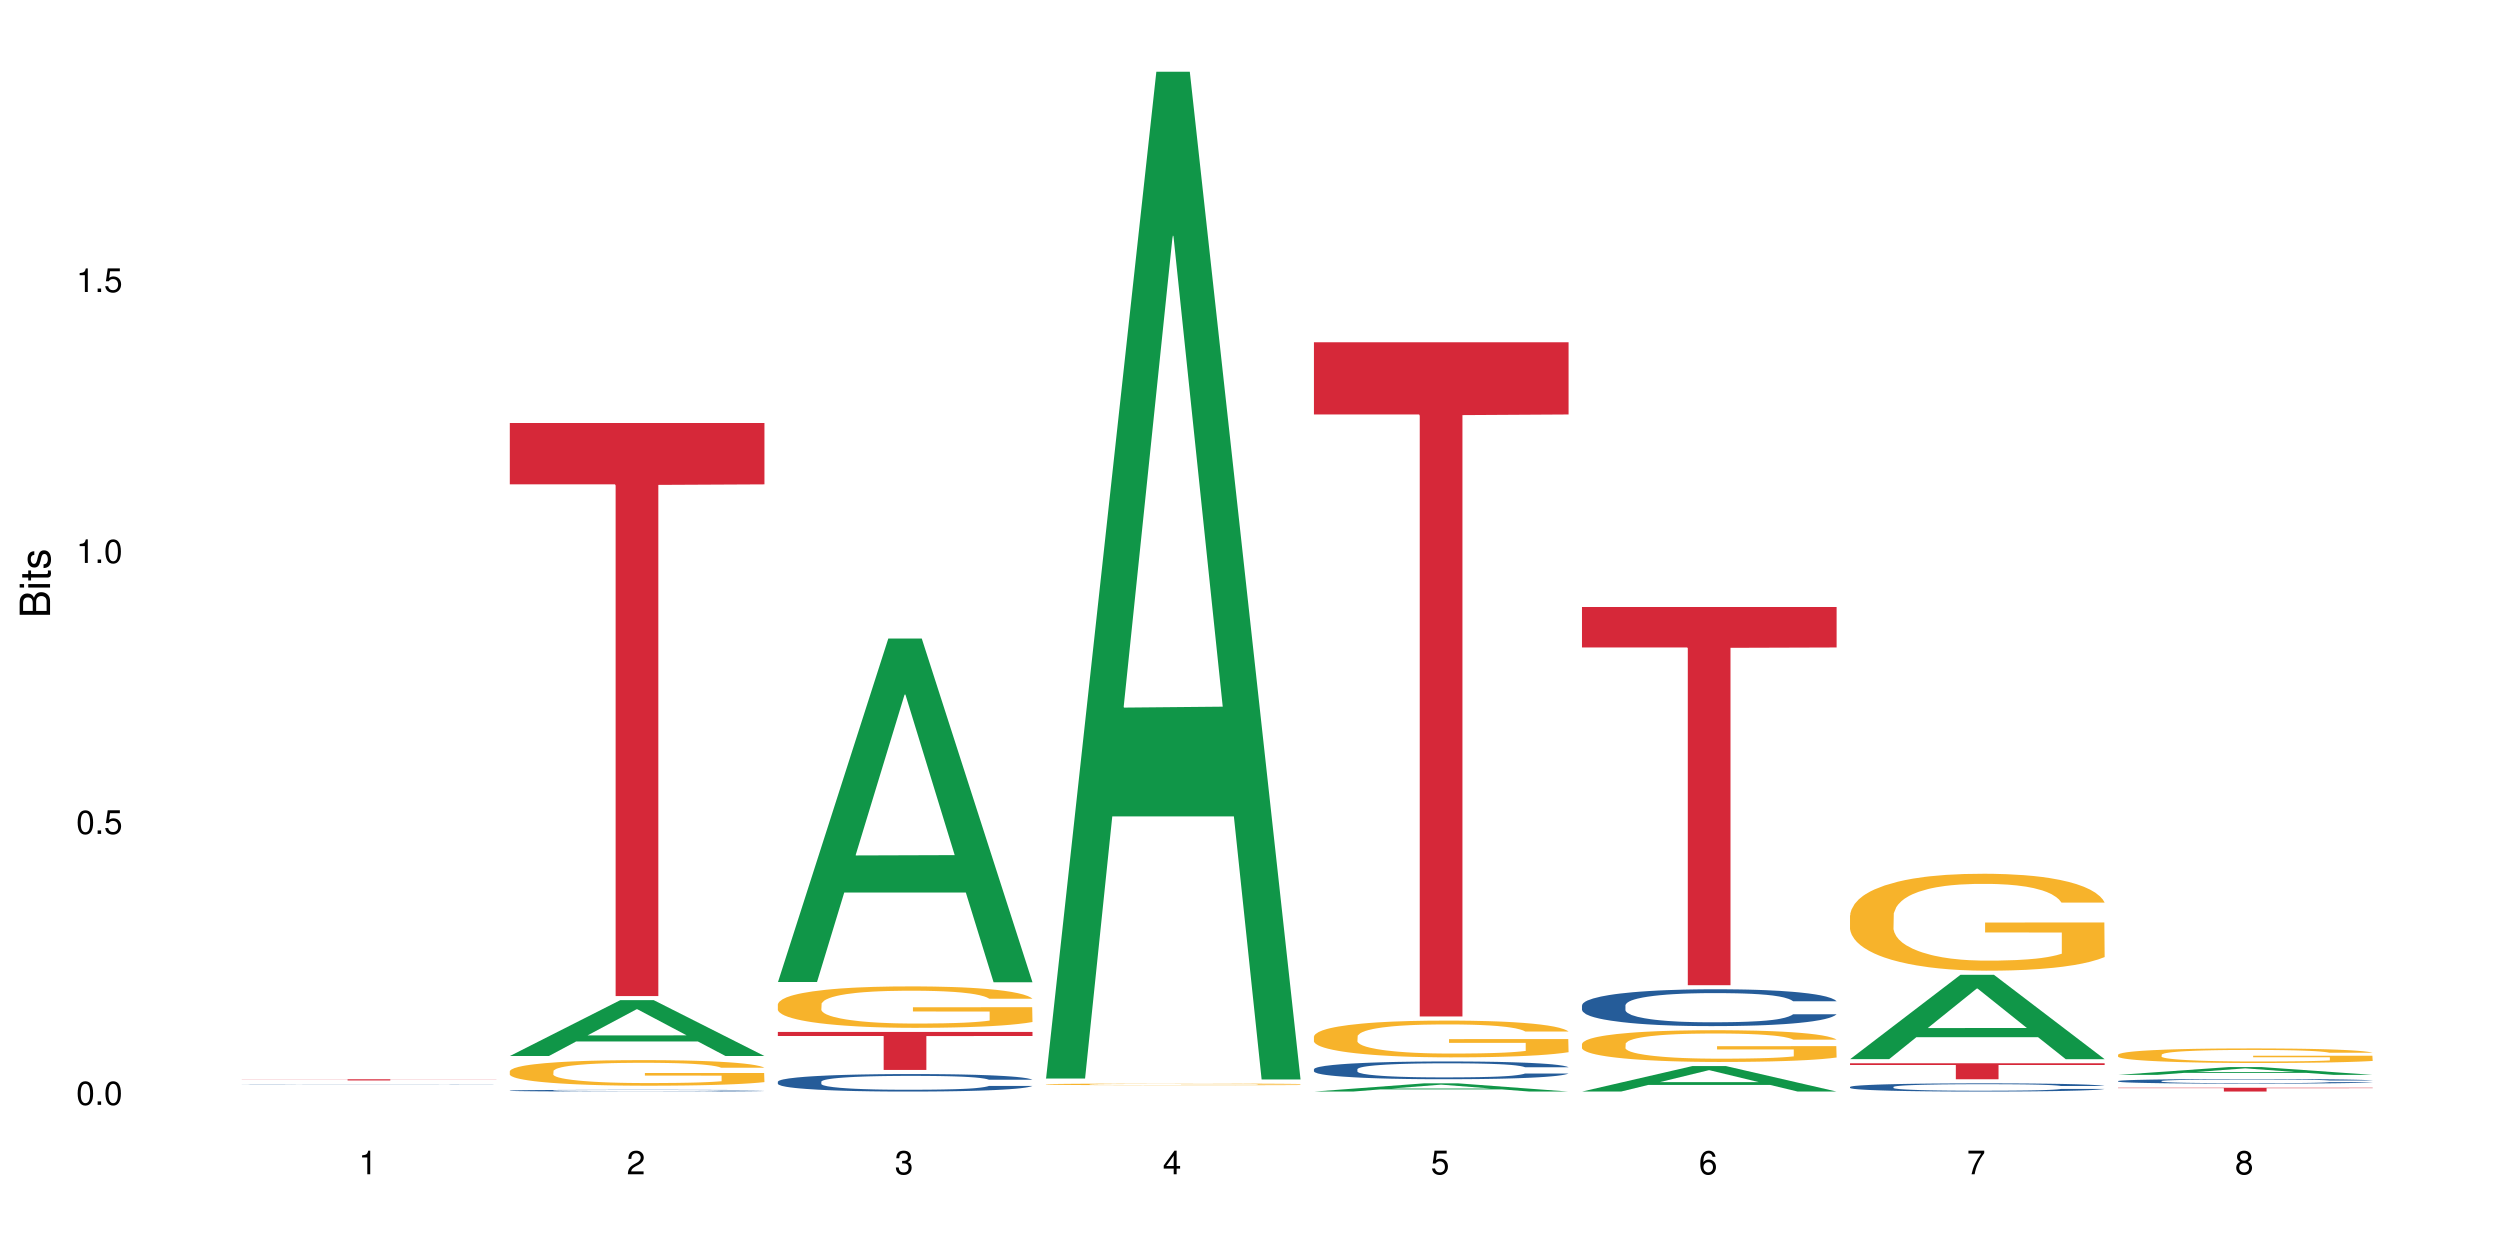 <?xml version="1.0" encoding="UTF-8"?>
<svg xmlns="http://www.w3.org/2000/svg" xmlns:xlink="http://www.w3.org/1999/xlink" width="720pt" height="360pt" viewBox="0 0 720 360" version="1.1">
<defs>
<g>
<symbol overflow="visible" id="glyph0-0">
<path style="stroke:none;" d=""/>
</symbol>
<symbol overflow="visible" id="glyph0-1">
<path style="stroke:none;" d="M 2.641 -6.797 C 2 -6.797 1.422 -6.531 1.078 -6.047 C 0.641 -5.453 0.406 -4.547 0.406 -3.297 C 0.406 -1 1.188 0.219 2.641 0.219 C 4.078 0.219 4.859 -1 4.859 -3.234 C 4.859 -4.562 4.656 -5.438 4.203 -6.047 C 3.844 -6.531 3.281 -6.797 2.641 -6.797 Z M 2.641 -6.047 C 3.547 -6.047 4 -5.125 4 -3.312 C 4 -1.375 3.562 -0.484 2.625 -0.484 C 1.734 -0.484 1.281 -1.422 1.281 -3.281 C 1.281 -5.141 1.734 -6.047 2.641 -6.047 Z M 2.641 -6.047 "/>
</symbol>
<symbol overflow="visible" id="glyph0-2">
<path style="stroke:none;" d="M 1.828 -1 L 0.828 -1 L 0.828 0 L 1.828 0 Z M 1.828 -1 "/>
</symbol>
<symbol overflow="visible" id="glyph0-3">
<path style="stroke:none;" d="M 4.562 -6.797 L 1.062 -6.797 L 0.547 -3.094 L 1.328 -3.094 C 1.719 -3.562 2.047 -3.734 2.578 -3.734 C 3.484 -3.734 4.062 -3.109 4.062 -2.094 C 4.062 -1.125 3.484 -0.531 2.578 -0.531 C 1.828 -0.531 1.375 -0.906 1.188 -1.672 L 0.328 -1.672 C 0.453 -1.109 0.547 -0.844 0.75 -0.594 C 1.125 -0.078 1.828 0.219 2.594 0.219 C 3.969 0.219 4.922 -0.781 4.922 -2.219 C 4.922 -3.562 4.031 -4.484 2.719 -4.484 C 2.25 -4.484 1.859 -4.359 1.469 -4.062 L 1.734 -5.969 L 4.562 -5.969 Z M 4.562 -6.797 "/>
</symbol>
<symbol overflow="visible" id="glyph0-4">
<path style="stroke:none;" d="M 2.484 -4.844 L 2.484 0 L 3.328 0 L 3.328 -6.797 L 2.766 -6.797 C 2.469 -5.75 2.281 -5.609 0.984 -5.453 L 0.984 -4.844 Z M 2.484 -4.844 "/>
</symbol>
<symbol overflow="visible" id="glyph0-5">
<path style="stroke:none;" d="M 4.859 -0.828 L 1.281 -0.828 C 1.359 -1.391 1.672 -1.75 2.5 -2.234 L 3.469 -2.75 C 4.406 -3.266 4.906 -3.969 4.906 -4.812 C 4.906 -5.375 4.672 -5.906 4.266 -6.266 C 3.859 -6.625 3.375 -6.797 2.719 -6.797 C 1.859 -6.797 1.219 -6.5 0.844 -5.922 C 0.609 -5.562 0.5 -5.125 0.484 -4.438 L 1.328 -4.438 C 1.359 -4.906 1.406 -5.188 1.531 -5.406 C 1.75 -5.812 2.188 -6.062 2.703 -6.062 C 3.469 -6.062 4.031 -5.516 4.031 -4.781 C 4.031 -4.25 3.719 -3.797 3.125 -3.438 L 2.234 -2.938 C 0.812 -2.141 0.406 -1.5 0.328 0 L 4.859 0 Z M 4.859 -0.828 "/>
</symbol>
<symbol overflow="visible" id="glyph0-6">
<path style="stroke:none;" d="M 2.125 -3.125 L 2.578 -3.125 C 3.516 -3.125 3.984 -2.703 3.984 -1.891 C 3.984 -1.031 3.469 -0.531 2.578 -0.531 C 1.656 -0.531 1.203 -0.984 1.156 -1.969 L 0.312 -1.969 C 0.344 -1.422 0.438 -1.078 0.609 -0.766 C 0.953 -0.109 1.625 0.219 2.547 0.219 C 3.953 0.219 4.859 -0.609 4.859 -1.906 C 4.859 -2.766 4.516 -3.25 3.703 -3.516 C 4.344 -3.766 4.656 -4.25 4.656 -4.938 C 4.656 -6.109 3.875 -6.797 2.578 -6.797 C 1.203 -6.797 0.484 -6.047 0.453 -4.609 L 1.297 -4.609 C 1.312 -5.016 1.344 -5.25 1.453 -5.453 C 1.641 -5.828 2.062 -6.062 2.594 -6.062 C 3.344 -6.062 3.797 -5.625 3.797 -4.906 C 3.797 -4.422 3.609 -4.141 3.25 -3.984 C 3.016 -3.891 2.719 -3.844 2.125 -3.844 Z M 2.125 -3.125 "/>
</symbol>
<symbol overflow="visible" id="glyph0-7">
<path style="stroke:none;" d="M 3.141 -1.625 L 3.141 0 L 3.984 0 L 3.984 -1.625 L 4.984 -1.625 L 4.984 -2.391 L 3.984 -2.391 L 3.984 -6.797 L 3.359 -6.797 L 0.266 -2.516 L 0.266 -1.625 Z M 3.141 -2.391 L 1 -2.391 L 3.141 -5.359 Z M 3.141 -2.391 "/>
</symbol>
<symbol overflow="visible" id="glyph0-8">
<path style="stroke:none;" d="M 4.781 -5.031 C 4.609 -6.141 3.891 -6.797 2.844 -6.797 C 2.094 -6.797 1.422 -6.438 1.031 -5.828 C 0.609 -5.172 0.406 -4.344 0.406 -3.094 C 0.406 -1.953 0.578 -1.234 0.984 -0.625 C 1.359 -0.078 1.953 0.219 2.703 0.219 C 3.984 0.219 4.922 -0.734 4.922 -2.078 C 4.922 -3.344 4.062 -4.234 2.844 -4.234 C 2.172 -4.234 1.641 -3.969 1.281 -3.469 C 1.281 -5.125 1.828 -6.047 2.797 -6.047 C 3.391 -6.047 3.797 -5.672 3.938 -5.031 Z M 2.734 -3.484 C 3.547 -3.484 4.062 -2.922 4.062 -2 C 4.062 -1.156 3.484 -0.531 2.703 -0.531 C 1.922 -0.531 1.328 -1.188 1.328 -2.047 C 1.328 -2.891 1.906 -3.484 2.734 -3.484 Z M 2.734 -3.484 "/>
</symbol>
<symbol overflow="visible" id="glyph0-9">
<path style="stroke:none;" d="M 4.984 -6.797 L 0.438 -6.797 L 0.438 -5.969 L 4.109 -5.969 C 2.5 -3.656 1.828 -2.234 1.328 0 L 2.219 0 C 2.594 -2.172 3.453 -4.047 4.984 -6.094 Z M 4.984 -6.797 "/>
</symbol>
<symbol overflow="visible" id="glyph0-10">
<path style="stroke:none;" d="M 3.75 -3.578 C 4.453 -4 4.688 -4.344 4.688 -4.984 C 4.688 -6.047 3.844 -6.797 2.641 -6.797 C 1.438 -6.797 0.594 -6.047 0.594 -4.984 C 0.594 -4.359 0.828 -4.016 1.516 -3.578 C 0.734 -3.203 0.359 -2.641 0.359 -1.891 C 0.359 -0.641 1.297 0.219 2.641 0.219 C 3.984 0.219 4.922 -0.641 4.922 -1.875 C 4.922 -2.641 4.531 -3.203 3.75 -3.578 Z M 2.641 -6.047 C 3.359 -6.047 3.812 -5.625 3.812 -4.969 C 3.812 -4.344 3.344 -3.922 2.641 -3.922 C 1.922 -3.922 1.453 -4.344 1.453 -4.984 C 1.453 -5.625 1.922 -6.047 2.641 -6.047 Z M 2.641 -3.203 C 3.484 -3.203 4.062 -2.672 4.062 -1.875 C 4.062 -1.062 3.484 -0.531 2.625 -0.531 C 1.797 -0.531 1.219 -1.078 1.219 -1.875 C 1.219 -2.672 1.797 -3.203 2.641 -3.203 Z M 2.641 -3.203 "/>
</symbol>
<symbol overflow="visible" id="glyph1-0">
<path style="stroke:none;" d=""/>
</symbol>
<symbol overflow="visible" id="glyph1-1">
<path style="stroke:none;" d="M 0 -0.953 L 0 -4.891 C 0 -5.719 -0.234 -6.344 -0.734 -6.797 C -1.188 -7.234 -1.812 -7.469 -2.5 -7.469 C -3.547 -7.469 -4.188 -7 -4.625 -5.875 C -4.984 -6.672 -5.641 -7.094 -6.531 -7.094 C -7.156 -7.094 -7.734 -6.859 -8.141 -6.391 C -8.562 -5.938 -8.75 -5.344 -8.75 -4.5 L -8.75 -0.953 Z M -4.984 -2.062 L -7.766 -2.062 L -7.766 -4.219 C -7.766 -4.844 -7.688 -5.203 -7.453 -5.5 C -7.219 -5.812 -6.859 -5.969 -6.375 -5.969 C -5.906 -5.969 -5.531 -5.812 -5.297 -5.5 C -5.062 -5.203 -4.984 -4.844 -4.984 -4.219 Z M -0.984 -2.062 L -4 -2.062 L -4 -4.781 C -4 -5.328 -3.859 -5.688 -3.578 -5.953 C -3.297 -6.219 -2.922 -6.359 -2.484 -6.359 C -2.062 -6.359 -1.688 -6.219 -1.406 -5.953 C -1.109 -5.688 -0.984 -5.328 -0.984 -4.781 Z M -0.984 -2.062 "/>
</symbol>
<symbol overflow="visible" id="glyph1-2">
<path style="stroke:none;" d="M -6.281 -1.797 L -6.281 -0.797 L 0 -0.797 L 0 -1.797 Z M -8.75 -1.797 L -8.75 -0.797 L -7.484 -0.797 L -7.484 -1.797 Z M -8.75 -1.797 "/>
</symbol>
<symbol overflow="visible" id="glyph1-3">
<path style="stroke:none;" d="M -6.281 -3.047 L -6.281 -2.016 L -8.016 -2.016 L -8.016 -1.016 L -6.281 -1.016 L -6.281 -0.172 L -5.469 -0.172 L -5.469 -1.016 L -0.719 -1.016 C -0.078 -1.016 0.281 -1.453 0.281 -2.234 C 0.281 -2.469 0.25 -2.719 0.188 -3.047 L -0.641 -3.047 C -0.609 -2.922 -0.594 -2.766 -0.594 -2.562 C -0.594 -2.141 -0.719 -2.016 -1.156 -2.016 L -5.469 -2.016 L -5.469 -3.047 Z M -6.281 -3.047 "/>
</symbol>
<symbol overflow="visible" id="glyph1-4">
<path style="stroke:none;" d="M -4.531 -5.25 C -5.766 -5.25 -6.469 -4.422 -6.469 -2.969 C -6.469 -1.516 -5.719 -0.562 -4.547 -0.562 C -3.562 -0.562 -3.094 -1.062 -2.734 -2.562 L -2.516 -3.484 C -2.344 -4.188 -2.094 -4.469 -1.625 -4.469 C -1.047 -4.469 -0.641 -3.875 -0.641 -3 C -0.641 -2.453 -0.797 -2 -1.062 -1.75 C -1.25 -1.594 -1.422 -1.531 -1.875 -1.469 L -1.875 -0.406 C -0.422 -0.453 0.281 -1.266 0.281 -2.922 C 0.281 -4.5 -0.5 -5.516 -1.719 -5.516 C -2.656 -5.516 -3.172 -4.984 -3.469 -3.734 L -3.703 -2.766 C -3.891 -1.953 -4.156 -1.609 -4.594 -1.609 C -5.172 -1.609 -5.547 -2.125 -5.547 -2.938 C -5.547 -3.75 -5.203 -4.172 -4.531 -4.203 Z M -4.531 -5.25 "/>
</symbol>
</g>
</defs>
<g id="surface86964">
<rect x="0" y="0" width="720" height="360" style="fill:rgb(100%,100%,100%);fill-opacity:1;stroke:none;"/>
<path style=" stroke:none;fill-rule:nonzero;fill:rgb(14.51%,36.078%,60%);fill-opacity:1;" d="M 69.629 312.387 L 69.719 312.387 L 69.719 312.383 L 69.988 312.383 L 71.238 312.375 L 72.848 312.371 L 75.086 312.367 L 77.41 312.363 L 79.109 312.359 L 80.629 312.359 L 84.117 312.355 L 86.355 312.355 L 88.77 312.352 L 93.867 312.352 L 98.695 312.348 L 117.207 312.348 L 120.07 312.352 L 126.688 312.352 L 130.445 312.355 L 132.145 312.355 L 134.828 312.359 L 136.883 312.359 L 138.316 312.363 L 139.926 312.367 L 141.355 312.371 L 142.43 312.375 L 142.965 312.375 L 129.82 312.375 L 129.102 312.371 L 127.762 312.367 L 126.422 312.367 L 124.543 312.363 L 122.844 312.363 L 120.516 312.359 L 94.133 312.359 L 91.898 312.363 L 90.379 312.363 L 88.5 312.367 L 87.16 312.367 L 85.637 312.371 L 84.742 312.371 L 83.938 312.375 L 83.223 312.379 L 82.688 312.379 L 82.328 312.383 L 82.148 312.387 L 82.148 312.398 L 82.328 312.402 L 82.777 312.406 L 83.938 312.41 L 85.637 312.414 L 87.605 312.418 L 89.484 312.418 L 90.559 312.422 L 94.223 312.422 L 97.445 312.426 L 120.605 312.426 L 122.664 312.422 L 125.793 312.422 L 126.688 312.418 L 128.031 312.418 L 129.102 312.414 L 129.906 312.41 L 130.445 312.406 L 142.965 312.406 L 142.43 312.41 L 140.82 312.418 L 139.566 312.418 L 138.137 312.422 L 136.078 312.426 L 134.379 312.426 L 132.145 312.43 L 127.852 312.43 L 124.543 312.434 L 117.297 312.434 L 113.809 312.438 L 100.035 312.438 L 96.371 312.434 L 88.5 312.434 L 85.906 312.43 L 83.672 312.43 L 81.168 312.426 L 77.945 312.422 L 75.98 312.422 L 74.637 312.418 L 73.117 312.414 L 72.043 312.414 L 70.793 312.406 L 69.898 312.402 L 69.629 312.398 Z M 69.629 312.387 "/>
<path style=" stroke:none;fill-rule:nonzero;fill:rgb(83.922%,15.686%,22.353%);fill-opacity:1;" d="M 69.629 310.836 L 142.965 310.836 L 142.965 310.871 L 112.402 310.875 L 112.402 311.168 L 100.105 311.168 L 100.105 310.875 L 99.926 310.871 L 69.629 310.871 Z M 69.629 310.836 "/>
<path style=" stroke:none;fill-rule:nonzero;fill:rgb(6.275%,58.824%,28.235%);fill-opacity:1;" d="M 146.824 304.121 L 146.902 304.105 L 178.637 288.043 L 188.273 288.043 L 220.16 304.137 L 208.957 304.137 L 200.965 299.934 L 165.941 299.934 L 158.109 304.121 L 146.824 304.121 L 169.312 298.199 L 197.754 298.184 L 183.57 290.672 L 183.414 290.656 L 183.258 290.703 L 169.234 298.184 L 169.312 298.199 Z M 146.824 304.121 "/>
<path style=" stroke:none;fill-rule:nonzero;fill:rgb(14.51%,36.078%,60%);fill-opacity:1;" d="M 146.824 314.086 L 146.914 314.086 L 146.914 314.074 L 147.184 314.055 L 147.809 314.035 L 148.434 314.02 L 150.043 313.992 L 152.281 313.965 L 154.605 313.945 L 156.305 313.934 L 157.824 313.926 L 161.312 313.906 L 163.551 313.898 L 165.965 313.891 L 168.914 313.883 L 171.062 313.879 L 175.891 313.871 L 179.469 313.867 L 191.812 313.867 L 194.406 313.871 L 197.266 313.875 L 199.68 313.879 L 203.883 313.887 L 207.641 313.902 L 209.34 313.91 L 212.023 313.922 L 214.078 313.938 L 215.512 313.949 L 217.121 313.965 L 218.551 313.988 L 219.625 314.012 L 220.16 314.031 L 207.641 314.031 L 207.016 314.012 L 206.301 313.996 L 204.957 313.977 L 203.617 313.965 L 201.738 313.953 L 200.039 313.941 L 197.715 313.934 L 195.656 313.93 L 193.512 313.926 L 191.453 313.922 L 187.52 313.918 L 181.258 313.918 L 177.77 313.922 L 175.891 313.926 L 173.207 313.934 L 171.332 313.938 L 169.094 313.949 L 167.574 313.957 L 165.695 313.969 L 164.355 313.98 L 162.836 313.992 L 161.941 314.004 L 161.137 314.02 L 160.418 314.035 L 159.883 314.051 L 159.523 314.066 L 159.348 314.082 L 159.348 314.156 L 159.523 314.172 L 159.973 314.191 L 161.137 314.219 L 162.836 314.242 L 164.801 314.262 L 166.68 314.277 L 167.754 314.281 L 169.184 314.289 L 171.418 314.301 L 174.641 314.309 L 176.516 314.312 L 179.379 314.316 L 189.754 314.316 L 192.078 314.312 L 194.492 314.309 L 197.805 314.301 L 199.859 314.297 L 201.648 314.285 L 202.988 314.277 L 203.883 314.27 L 205.227 314.254 L 206.301 314.238 L 207.105 314.223 L 207.641 314.207 L 220.16 314.207 L 219.625 314.227 L 218.82 314.246 L 218.016 314.258 L 216.762 314.273 L 215.332 314.289 L 213.273 314.305 L 211.574 314.316 L 209.34 314.328 L 207.281 314.336 L 205.047 314.344 L 201.738 314.352 L 199.59 314.355 L 197.266 314.363 L 194.492 314.363 L 191.004 314.367 L 187.25 314.371 L 180.004 314.371 L 177.234 314.367 L 173.566 314.363 L 169.004 314.355 L 165.695 314.348 L 163.102 314.34 L 160.867 314.328 L 158.363 314.316 L 155.145 314.297 L 153.176 314.281 L 151.832 314.266 L 150.312 314.25 L 149.238 314.234 L 147.988 314.207 L 147.094 314.176 L 146.824 314.148 Z M 146.824 314.086 "/>
<path style=" stroke:none;fill-rule:nonzero;fill:rgb(96.863%,70.196%,16.863%);fill-opacity:1;" d="M 146.824 308.473 L 146.914 308.465 L 146.914 308.332 L 147.273 308.027 L 148.168 307.609 L 149.328 307.27 L 150.582 307 L 151.387 306.855 L 152.727 306.656 L 153.891 306.508 L 156.844 306.203 L 160.598 305.922 L 162.656 305.801 L 164.98 305.688 L 168.289 305.559 L 169.809 305.512 L 174.461 305.402 L 179.738 305.336 L 185.551 305.316 L 188.234 305.324 L 191.898 305.348 L 196.91 305.422 L 199.77 305.492 L 202.008 305.559 L 204.332 305.645 L 207.195 305.781 L 209.875 305.941 L 212.023 306.102 L 214.168 306.305 L 215.957 306.52 L 217.477 306.758 L 218.82 307.039 L 219.625 307.273 L 220.16 307.512 L 207.73 307.512 L 207.016 307.273 L 206.211 307.094 L 204.867 306.871 L 203.527 306.711 L 202.184 306.582 L 199.68 306.406 L 197.535 306.297 L 194.852 306.203 L 192.258 306.145 L 189.305 306.102 L 187.52 306.09 L 182.777 306.09 L 178.484 306.137 L 175.98 306.191 L 174.191 306.246 L 171.688 306.348 L 170.168 306.426 L 169.273 306.48 L 166.59 306.688 L 164.801 306.879 L 163.816 307.004 L 162.566 307.207 L 161.672 307.391 L 160.688 307.66 L 160.152 307.859 L 159.434 308.316 L 159.348 309.531 L 159.613 309.785 L 160.152 310.062 L 160.867 310.305 L 161.941 310.559 L 163.012 310.754 L 164.891 311.016 L 166.5 311.191 L 167.754 311.309 L 170.168 311.488 L 171.152 311.551 L 173.477 311.672 L 175.891 311.766 L 178.844 311.844 L 181.078 311.887 L 184.656 311.918 L 189.219 311.918 L 194.582 311.879 L 197.98 311.824 L 200.309 311.77 L 201.828 311.723 L 203.707 311.648 L 205.047 311.582 L 206.301 311.508 L 207.82 311.395 L 207.82 309.785 L 185.73 309.777 L 185.73 309.023 L 220.07 309.02 L 220.16 311.648 L 218.285 311.832 L 215.957 312.008 L 213.723 312.141 L 211.398 312.254 L 208.086 312.383 L 205.406 312.465 L 201.289 312.559 L 197.535 312.621 L 193.598 312.66 L 190.113 312.68 L 185.996 312.688 L 182.332 312.672 L 178.395 312.633 L 175.266 312.578 L 172.402 312.512 L 169.543 312.426 L 165.965 312.281 L 163.641 312.168 L 161.223 312.027 L 158.809 311.859 L 156.664 311.676 L 155.23 311.535 L 153.801 311.375 L 152.281 311.172 L 150.852 310.941 L 149.777 310.734 L 148.793 310.5 L 148.078 310.277 L 147.363 309.973 L 147.004 309.73 L 146.824 309.523 Z M 146.824 308.473 "/>
<path style=" stroke:none;fill-rule:nonzero;fill:rgb(83.922%,15.686%,22.353%);fill-opacity:1;" d="M 146.824 121.832 L 220.16 121.832 L 220.16 139.496 L 189.598 139.652 L 189.598 286.863 L 177.301 286.863 L 177.301 139.809 L 177.121 139.496 L 146.824 139.496 Z M 146.824 121.832 "/>
<path style=" stroke:none;fill-rule:nonzero;fill:rgb(6.275%,58.824%,28.235%);fill-opacity:1;" d="M 224.02 282.809 L 224.098 282.715 L 255.832 183.898 L 265.469 183.898 L 297.355 282.902 L 286.152 282.902 L 278.16 257.059 L 243.141 257.059 L 235.305 282.809 L 224.02 282.809 L 246.508 246.367 L 274.949 246.273 L 260.77 200.074 L 260.609 199.98 L 260.453 200.258 L 246.43 246.273 L 246.508 246.367 Z M 224.02 282.809 "/>
<path style=" stroke:none;fill-rule:nonzero;fill:rgb(14.51%,36.078%,60%);fill-opacity:1;" d="M 224.02 311.523 L 224.109 311.52 L 224.109 311.406 L 224.379 311.234 L 225.004 311.012 L 225.633 310.859 L 227.242 310.586 L 229.477 310.324 L 231.801 310.121 L 233.5 310.004 L 235.023 309.91 L 238.508 309.738 L 240.746 309.652 L 243.16 309.574 L 246.113 309.496 L 248.258 309.449 L 253.086 309.375 L 256.664 309.344 L 259.438 309.328 L 265.43 309.328 L 269.008 309.348 L 271.602 309.371 L 274.461 309.406 L 276.875 309.449 L 281.082 309.551 L 284.836 309.68 L 286.535 309.754 L 289.219 309.895 L 291.277 310.035 L 292.707 310.152 L 294.316 310.324 L 295.746 310.531 L 296.82 310.766 L 297.355 310.965 L 284.836 310.965 L 284.211 310.781 L 283.496 310.637 L 282.152 310.449 L 280.812 310.316 L 278.934 310.184 L 277.234 310.094 L 274.91 310.008 L 272.852 309.953 L 270.707 309.91 L 268.648 309.883 L 264.715 309.855 L 260.152 309.855 L 258.453 309.863 L 254.965 309.902 L 253.086 309.934 L 250.406 309.996 L 248.527 310.059 L 246.289 310.148 L 244.77 310.227 L 242.891 310.348 L 241.551 310.453 L 240.031 310.605 L 239.137 310.723 L 238.332 310.852 L 237.613 311.004 L 237.078 311.164 L 236.723 311.332 L 236.543 311.5 L 236.543 312.215 L 236.723 312.379 L 237.168 312.574 L 238.332 312.855 L 240.031 313.098 L 241.996 313.293 L 243.875 313.43 L 244.949 313.496 L 246.379 313.57 L 248.617 313.66 L 251.836 313.754 L 253.715 313.789 L 256.574 313.828 L 259.527 313.844 L 263.461 313.844 L 266.949 313.828 L 269.273 313.805 L 271.691 313.766 L 275 313.688 L 277.055 313.613 L 278.844 313.527 L 280.188 313.441 L 281.082 313.367 L 282.422 313.223 L 283.496 313.066 L 284.301 312.906 L 284.836 312.75 L 297.355 312.75 L 296.82 312.934 L 296.016 313.113 L 295.211 313.246 L 293.957 313.406 L 292.527 313.551 L 290.473 313.711 L 288.773 313.816 L 286.535 313.934 L 284.48 314.02 L 282.242 314.098 L 278.934 314.191 L 276.789 314.238 L 274.461 314.277 L 271.691 314.316 L 268.203 314.348 L 264.445 314.367 L 260.957 314.371 L 257.203 314.363 L 254.43 314.344 L 250.762 314.301 L 246.199 314.219 L 242.891 314.133 L 240.297 314.043 L 238.062 313.953 L 235.559 313.828 L 232.34 313.625 L 230.371 313.469 L 229.031 313.34 L 227.508 313.16 L 226.438 312.996 L 225.184 312.738 L 224.289 312.414 L 224.02 312.16 Z M 224.02 311.523 "/>
<path style=" stroke:none;fill-rule:nonzero;fill:rgb(96.863%,70.196%,16.863%);fill-opacity:1;" d="M 224.02 289.195 L 224.109 289.184 L 224.109 288.965 L 224.469 288.477 L 225.363 287.801 L 226.523 287.242 L 227.777 286.809 L 228.582 286.578 L 229.926 286.25 L 231.086 286.012 L 234.039 285.52 L 237.793 285.062 L 239.852 284.867 L 242.176 284.68 L 245.484 284.473 L 247.004 284.398 L 251.656 284.223 L 256.934 284.113 L 262.746 284.082 L 265.43 284.094 L 269.098 284.137 L 274.105 284.258 L 276.965 284.363 L 279.203 284.473 L 281.527 284.617 L 284.391 284.836 L 287.074 285.094 L 289.219 285.355 L 291.367 285.684 L 293.152 286.035 L 294.676 286.414 L 296.016 286.871 L 296.82 287.254 L 297.355 287.637 L 284.926 287.637 L 284.211 287.254 L 283.406 286.961 L 282.062 286.602 L 280.723 286.34 L 279.383 286.133 L 276.875 285.848 L 274.73 285.672 L 272.047 285.52 L 269.453 285.422 L 266.504 285.355 L 264.715 285.336 L 259.973 285.336 L 255.68 285.41 L 253.176 285.5 L 251.387 285.586 L 248.883 285.75 L 247.363 285.879 L 246.469 285.969 L 243.785 286.305 L 241.996 286.609 L 241.016 286.82 L 239.762 287.145 L 238.867 287.441 L 237.883 287.875 L 237.348 288.203 L 236.633 288.945 L 236.543 290.906 L 236.809 291.32 L 237.348 291.77 L 238.062 292.16 L 239.137 292.574 L 240.207 292.891 L 242.086 293.316 L 243.695 293.602 L 244.949 293.785 L 247.363 294.078 L 248.348 294.18 L 250.672 294.375 L 253.086 294.527 L 256.039 294.656 L 258.273 294.723 L 261.852 294.777 L 266.414 294.777 L 271.777 294.711 L 275.176 294.625 L 277.504 294.539 L 279.023 294.461 L 280.902 294.34 L 282.242 294.234 L 283.496 294.113 L 285.016 293.926 L 285.016 291.32 L 262.926 291.309 L 262.926 290.09 L 297.27 290.078 L 297.355 294.34 L 295.48 294.637 L 293.152 294.918 L 290.918 295.137 L 288.594 295.324 L 285.285 295.531 L 282.602 295.66 L 278.488 295.812 L 274.73 295.91 L 270.797 295.977 L 267.309 296.008 L 263.195 296.02 L 259.527 296 L 255.59 295.934 L 252.461 295.848 L 249.598 295.738 L 246.738 295.594 L 243.16 295.367 L 240.836 295.18 L 238.422 294.953 L 236.004 294.68 L 233.859 294.387 L 232.43 294.156 L 230.996 293.895 L 229.477 293.566 L 228.047 293.195 L 226.973 292.859 L 225.988 292.477 L 225.273 292.117 L 224.559 291.625 L 224.199 291.234 L 224.02 290.895 Z M 224.02 289.195 "/>
<path style=" stroke:none;fill-rule:nonzero;fill:rgb(83.922%,15.686%,22.353%);fill-opacity:1;" d="M 224.02 297.199 L 297.355 297.199 L 297.355 298.371 L 266.793 298.383 L 266.793 308.148 L 254.496 308.148 L 254.496 298.395 L 254.316 298.371 L 224.02 298.371 Z M 224.02 297.199 "/>
<path style=" stroke:none;fill-rule:nonzero;fill:rgb(6.275%,58.824%,28.235%);fill-opacity:1;" d="M 301.219 310.617 L 301.297 310.344 L 333.027 20.664 L 342.664 20.664 L 374.555 310.887 L 363.348 310.887 L 355.355 235.129 L 320.336 235.129 L 312.5 310.617 L 301.219 310.617 L 323.703 203.789 L 352.145 203.52 L 337.965 68.078 L 337.809 67.809 L 337.648 68.625 L 323.625 203.52 L 323.703 203.789 Z M 301.219 310.617 "/>
<path style=" stroke:none;fill-rule:nonzero;fill:rgb(96.863%,70.196%,16.863%);fill-opacity:1;" d="M 301.219 312.277 L 301.305 312.273 L 301.305 312.266 L 301.664 312.246 L 302.559 312.219 L 303.723 312.195 L 304.973 312.18 L 305.777 312.168 L 307.121 312.156 L 308.281 312.145 L 311.234 312.125 L 314.988 312.109 L 317.047 312.098 L 319.371 312.094 L 322.68 312.082 L 324.203 312.082 L 328.852 312.074 L 334.129 312.07 L 339.941 312.066 L 342.625 312.066 L 346.293 312.07 L 351.301 312.074 L 354.164 312.078 L 356.398 312.082 L 358.723 312.09 L 361.586 312.098 L 364.27 312.109 L 366.414 312.121 L 368.562 312.133 L 370.352 312.148 L 371.871 312.164 L 373.211 312.18 L 374.016 312.195 L 374.555 312.211 L 362.121 312.211 L 361.406 312.195 L 360.602 312.184 L 359.262 312.172 L 357.918 312.16 L 356.578 312.152 L 354.074 312.141 L 351.926 312.133 L 349.242 312.125 L 346.648 312.121 L 343.699 312.121 L 341.91 312.117 L 337.168 312.117 L 332.875 312.121 L 330.371 312.125 L 328.586 312.129 L 326.078 312.137 L 324.559 312.141 L 320.98 312.156 L 319.195 312.172 L 318.211 312.18 L 316.957 312.191 L 316.062 312.203 L 315.078 312.223 L 314.543 312.234 L 313.828 312.266 L 313.738 312.344 L 314.008 312.363 L 314.543 312.379 L 315.258 312.398 L 316.332 312.414 L 317.406 312.426 L 319.281 312.445 L 320.895 312.457 L 322.145 312.461 L 324.559 312.477 L 325.543 312.48 L 327.867 312.488 L 330.285 312.492 L 333.234 312.5 L 335.469 312.5 L 339.047 312.504 L 343.609 312.504 L 348.977 312.5 L 352.375 312.496 L 354.699 312.492 L 356.219 312.488 L 358.098 312.484 L 359.438 312.48 L 360.691 312.477 L 362.211 312.469 L 362.211 312.363 L 340.121 312.363 L 340.121 312.312 L 374.465 312.312 L 374.555 312.484 L 372.676 312.496 L 370.352 312.508 L 368.113 312.52 L 365.789 312.523 L 362.48 312.535 L 359.797 312.539 L 355.684 312.547 L 351.926 312.551 L 347.992 312.551 L 344.504 312.555 L 336.723 312.555 L 332.789 312.551 L 329.656 312.547 L 326.797 312.543 L 323.934 312.535 L 320.355 312.527 L 318.031 312.52 L 315.617 312.512 L 313.203 312.5 L 311.055 312.488 L 309.625 312.477 L 308.191 312.469 L 306.672 312.453 L 305.242 312.438 L 304.168 312.426 L 303.184 312.41 L 302.469 312.395 L 301.754 312.375 L 301.395 312.359 L 301.219 312.344 Z M 301.219 312.277 "/>
<path style=" stroke:none;fill-rule:nonzero;fill:rgb(6.275%,58.824%,28.235%);fill-opacity:1;" d="M 378.414 314.367 L 378.492 314.367 L 410.223 311.996 L 419.859 311.996 L 451.75 314.371 L 440.547 314.371 L 432.555 313.75 L 397.531 313.75 L 389.695 314.367 L 378.414 314.367 L 400.898 313.496 L 429.34 313.492 L 415.16 312.387 L 415.004 312.383 L 414.848 312.391 L 400.82 313.492 L 400.898 313.496 Z M 378.414 314.367 "/>
<path style=" stroke:none;fill-rule:nonzero;fill:rgb(14.51%,36.078%,60%);fill-opacity:1;" d="M 378.414 307.93 L 378.504 307.926 L 378.504 307.812 L 378.77 307.633 L 379.398 307.41 L 380.023 307.258 L 381.633 306.98 L 383.867 306.715 L 386.195 306.508 L 387.895 306.387 L 389.414 306.293 L 392.902 306.121 L 395.137 306.031 L 397.551 305.953 L 400.504 305.871 L 402.648 305.824 L 407.48 305.75 L 411.055 305.719 L 413.828 305.703 L 419.82 305.703 L 423.398 305.723 L 425.992 305.746 L 428.855 305.785 L 431.27 305.824 L 435.473 305.93 L 439.227 306.059 L 440.926 306.133 L 443.609 306.277 L 445.668 306.418 L 447.098 306.539 L 448.707 306.715 L 450.141 306.926 L 451.211 307.164 L 451.75 307.363 L 439.227 307.363 L 438.602 307.176 L 437.887 307.031 L 436.547 306.84 L 435.203 306.703 L 433.324 306.57 L 431.625 306.48 L 429.301 306.391 L 427.246 306.336 L 425.098 306.293 L 423.039 306.266 L 419.105 306.238 L 414.543 306.238 L 412.844 306.246 L 409.355 306.285 L 407.48 306.316 L 404.797 306.383 L 402.918 306.441 L 400.684 306.535 L 399.16 306.617 L 397.285 306.738 L 395.941 306.844 L 394.422 307 L 393.527 307.117 L 392.723 307.246 L 392.008 307.402 L 391.469 307.566 L 391.113 307.738 L 390.934 307.906 L 390.934 308.629 L 391.113 308.797 L 391.559 308.996 L 392.723 309.281 L 394.422 309.527 L 396.391 309.723 L 398.266 309.863 L 399.34 309.93 L 400.773 310.004 L 403.008 310.098 L 406.227 310.191 L 408.105 310.23 L 410.969 310.266 L 413.918 310.285 L 417.855 310.285 L 421.34 310.266 L 423.668 310.242 L 426.082 310.207 L 429.391 310.125 L 431.449 310.051 L 433.234 309.961 L 434.578 309.875 L 435.473 309.801 L 436.812 309.652 L 437.887 309.496 L 438.691 309.332 L 439.227 309.172 L 451.75 309.172 L 451.211 309.359 L 450.406 309.543 L 449.602 309.676 L 448.352 309.84 L 446.918 309.984 L 444.863 310.148 L 443.164 310.258 L 440.926 310.375 L 438.871 310.461 L 436.637 310.543 L 433.324 310.637 L 431.18 310.684 L 428.855 310.723 L 426.082 310.762 L 422.594 310.793 L 418.836 310.812 L 415.348 310.816 L 411.594 310.809 L 408.82 310.789 L 405.152 310.746 L 400.594 310.664 L 397.285 310.574 L 394.691 310.484 L 392.453 310.395 L 389.949 310.266 L 386.73 310.062 L 384.762 309.902 L 383.422 309.77 L 381.902 309.59 L 380.828 309.426 L 379.574 309.164 L 378.68 308.832 L 378.414 308.574 Z M 378.414 307.93 "/>
<path style=" stroke:none;fill-rule:nonzero;fill:rgb(96.863%,70.196%,16.863%);fill-opacity:1;" d="M 378.414 298.469 L 378.504 298.457 L 378.504 298.266 L 378.859 297.828 L 379.754 297.23 L 380.918 296.734 L 382.168 296.348 L 382.973 296.145 L 384.316 295.855 L 385.477 295.641 L 388.43 295.207 L 392.188 294.801 L 394.242 294.625 L 396.566 294.461 L 399.879 294.277 L 401.398 294.211 L 406.047 294.055 L 411.324 293.957 L 417.137 293.93 L 419.82 293.938 L 423.488 293.977 L 428.496 294.086 L 431.359 294.18 L 433.594 294.277 L 435.918 294.402 L 438.781 294.598 L 441.465 294.828 L 443.609 295.062 L 445.758 295.352 L 447.547 295.66 L 449.066 296 L 450.406 296.406 L 451.211 296.746 L 451.75 297.082 L 439.316 297.082 L 438.602 296.746 L 437.797 296.484 L 436.457 296.164 L 435.113 295.934 L 433.773 295.75 L 431.27 295.496 L 429.121 295.344 L 426.438 295.207 L 423.848 295.121 L 420.895 295.062 L 419.105 295.043 L 414.367 295.043 L 410.074 295.109 L 407.57 295.188 L 405.781 295.266 L 403.277 295.41 L 401.754 295.527 L 400.859 295.605 L 398.18 295.902 L 396.391 296.176 L 395.406 296.359 L 394.152 296.648 L 393.258 296.91 L 392.277 297.297 L 391.738 297.586 L 391.023 298.246 L 390.934 299.988 L 391.203 300.355 L 391.738 300.75 L 392.453 301.098 L 393.527 301.469 L 394.602 301.746 L 396.48 302.125 L 398.09 302.375 L 399.34 302.543 L 401.754 302.801 L 402.738 302.891 L 405.066 303.062 L 407.48 303.199 L 410.43 303.316 L 412.668 303.375 L 416.242 303.422 L 420.805 303.422 L 426.172 303.363 L 429.57 303.285 L 431.895 303.207 L 433.414 303.141 L 435.293 303.035 L 436.637 302.938 L 437.887 302.832 L 439.406 302.668 L 439.406 300.355 L 417.316 300.344 L 417.316 299.262 L 451.66 299.25 L 451.75 303.035 L 449.871 303.297 L 447.547 303.547 L 445.309 303.742 L 442.984 303.906 L 439.676 304.09 L 436.992 304.207 L 432.879 304.34 L 429.121 304.43 L 425.188 304.484 L 421.699 304.516 L 417.586 304.523 L 413.918 304.504 L 409.984 304.445 L 406.852 304.371 L 403.992 304.273 L 401.129 304.148 L 397.551 303.945 L 395.227 303.781 L 392.812 303.578 L 390.398 303.336 L 388.25 303.074 L 386.82 302.871 L 385.391 302.637 L 383.867 302.348 L 382.438 302.02 L 381.363 301.719 L 380.379 301.379 L 379.664 301.062 L 378.949 300.625 L 378.594 300.277 L 378.414 299.977 Z M 378.414 298.469 "/>
<path style=" stroke:none;fill-rule:nonzero;fill:rgb(83.922%,15.686%,22.353%);fill-opacity:1;" d="M 378.414 98.582 L 451.75 98.582 L 451.75 119.367 L 421.184 119.551 L 421.184 292.75 L 408.887 292.75 L 408.887 119.73 L 408.711 119.367 L 378.414 119.367 Z M 378.414 98.582 "/>
<path style=" stroke:none;fill-rule:nonzero;fill:rgb(6.275%,58.824%,28.235%);fill-opacity:1;" d="M 455.609 314.363 L 455.688 314.355 L 487.418 307.027 L 497.055 307.027 L 528.945 314.371 L 517.742 314.371 L 509.75 312.453 L 474.727 312.453 L 466.891 314.363 L 455.609 314.363 L 478.094 311.66 L 506.535 311.652 L 492.355 308.227 L 492.199 308.219 L 492.043 308.238 L 478.016 311.652 L 478.094 311.66 Z M 455.609 314.363 "/>
<path style=" stroke:none;fill-rule:nonzero;fill:rgb(14.51%,36.078%,60%);fill-opacity:1;" d="M 455.609 289.527 L 455.699 289.52 L 455.699 289.285 L 455.965 288.918 L 456.594 288.453 L 457.219 288.133 L 458.828 287.562 L 461.066 287.008 L 463.391 286.582 L 465.09 286.328 L 466.609 286.137 L 470.098 285.777 L 472.332 285.594 L 474.746 285.43 L 477.699 285.262 L 479.848 285.168 L 484.676 285.012 L 488.254 284.945 L 491.023 284.914 L 497.016 284.914 L 500.594 284.953 L 503.188 285 L 506.051 285.078 L 508.465 285.168 L 512.668 285.379 L 516.426 285.652 L 518.125 285.805 L 520.805 286.105 L 522.863 286.398 L 524.293 286.648 L 525.906 287.008 L 527.336 287.445 L 528.41 287.938 L 528.945 288.355 L 516.426 288.355 L 515.797 287.969 L 515.082 287.668 L 513.742 287.27 L 512.398 286.988 L 510.523 286.707 L 508.824 286.523 L 506.496 286.34 L 504.441 286.223 L 502.293 286.137 L 500.238 286.078 L 496.301 286.02 L 491.742 286.02 L 490.043 286.039 L 486.555 286.117 L 484.676 286.184 L 481.992 286.32 L 480.113 286.445 L 477.879 286.641 L 476.359 286.805 L 474.48 287.059 L 473.137 287.281 L 471.617 287.602 L 470.723 287.844 L 469.918 288.113 L 469.203 288.434 L 468.668 288.773 L 468.309 289.133 L 468.129 289.48 L 468.129 290.984 L 468.309 291.332 L 468.758 291.738 L 469.918 292.332 L 471.617 292.844 L 473.586 293.25 L 475.465 293.543 L 476.535 293.68 L 477.969 293.832 L 480.203 294.027 L 483.422 294.223 L 485.301 294.297 L 488.164 294.375 L 491.113 294.414 L 495.051 294.414 L 498.539 294.375 L 500.863 294.328 L 503.277 294.25 L 506.586 294.086 L 508.645 293.93 L 510.434 293.746 L 511.773 293.562 L 512.668 293.406 L 514.008 293.105 L 515.082 292.777 L 515.887 292.438 L 516.426 292.109 L 528.945 292.109 L 528.41 292.496 L 527.605 292.875 L 526.797 293.156 L 525.547 293.492 L 524.117 293.793 L 522.059 294.133 L 520.359 294.355 L 518.125 294.598 L 516.066 294.785 L 513.832 294.949 L 510.523 295.141 L 508.375 295.238 L 506.051 295.328 L 503.277 295.402 L 499.789 295.473 L 496.035 295.512 L 492.547 295.52 L 488.789 295.5 L 486.016 295.461 L 482.352 295.375 L 477.789 295.199 L 474.48 295.016 L 471.887 294.832 L 469.648 294.637 L 467.145 294.375 L 463.926 293.949 L 461.957 293.621 L 460.617 293.348 L 459.098 292.969 L 458.023 292.633 L 456.773 292.09 L 455.879 291.398 L 455.609 290.867 Z M 455.609 289.527 "/>
<path style=" stroke:none;fill-rule:nonzero;fill:rgb(96.863%,70.196%,16.863%);fill-opacity:1;" d="M 455.609 300.617 L 455.699 300.609 L 455.699 300.441 L 456.055 300.066 L 456.949 299.547 L 458.113 299.121 L 459.367 298.789 L 460.172 298.613 L 461.512 298.363 L 462.676 298.18 L 465.625 297.801 L 469.383 297.453 L 471.438 297.301 L 473.766 297.16 L 477.074 297 L 478.594 296.941 L 483.246 296.809 L 488.52 296.727 L 494.336 296.699 L 497.016 296.707 L 500.684 296.742 L 505.691 296.832 L 508.555 296.918 L 510.789 297 L 513.117 297.109 L 515.977 297.277 L 518.66 297.477 L 520.805 297.676 L 522.953 297.926 L 524.742 298.195 L 526.262 298.488 L 527.605 298.84 L 528.41 299.129 L 528.945 299.422 L 516.516 299.422 L 515.797 299.129 L 514.992 298.906 L 513.652 298.629 L 512.309 298.43 L 510.969 298.27 L 508.465 298.055 L 506.316 297.918 L 503.637 297.801 L 501.043 297.727 L 498.09 297.676 L 496.301 297.66 L 491.562 297.66 L 487.27 297.719 L 484.766 297.785 L 482.977 297.852 L 480.473 297.977 L 478.953 298.078 L 478.059 298.145 L 475.375 298.402 L 473.586 298.637 L 472.602 298.797 L 471.348 299.047 L 470.457 299.273 L 469.473 299.605 L 468.934 299.855 L 468.219 300.426 L 468.129 301.93 L 468.398 302.246 L 468.934 302.59 L 469.648 302.891 L 470.723 303.207 L 471.797 303.449 L 473.676 303.773 L 475.285 303.992 L 476.535 304.133 L 478.953 304.359 L 479.934 304.434 L 482.262 304.586 L 484.676 304.703 L 487.625 304.801 L 489.863 304.852 L 493.441 304.895 L 498 304.895 L 503.367 304.844 L 506.766 304.777 L 509.09 304.711 L 510.609 304.652 L 512.488 304.559 L 513.832 304.477 L 515.082 304.383 L 516.602 304.242 L 516.602 302.246 L 494.512 302.238 L 494.512 301.301 L 528.855 301.293 L 528.945 304.559 L 527.066 304.785 L 524.742 305.004 L 522.508 305.168 L 520.18 305.312 L 516.871 305.469 L 514.188 305.57 L 510.074 305.688 L 506.316 305.762 L 502.383 305.812 L 498.895 305.84 L 494.781 305.848 L 491.113 305.828 L 487.18 305.781 L 484.051 305.711 L 481.188 305.629 L 478.324 305.52 L 474.746 305.344 L 472.422 305.203 L 470.008 305.027 L 467.594 304.82 L 465.445 304.594 L 464.016 304.418 L 462.586 304.219 L 461.066 303.969 L 459.633 303.684 L 458.559 303.426 L 457.578 303.133 L 456.859 302.855 L 456.145 302.48 L 455.789 302.18 L 455.609 301.922 Z M 455.609 300.617 "/>
<path style=" stroke:none;fill-rule:nonzero;fill:rgb(83.922%,15.686%,22.353%);fill-opacity:1;" d="M 455.609 174.816 L 528.945 174.816 L 528.945 186.473 L 498.383 186.574 L 498.383 283.734 L 486.086 283.734 L 486.086 186.68 L 485.906 186.473 L 455.609 186.473 Z M 455.609 174.816 "/>
<path style=" stroke:none;fill-rule:nonzero;fill:rgb(6.275%,58.824%,28.235%);fill-opacity:1;" d="M 532.805 305.027 L 532.883 305.008 L 564.617 280.742 L 574.254 280.742 L 606.141 305.051 L 594.938 305.051 L 586.945 298.707 L 551.922 298.707 L 544.086 305.027 L 532.805 305.027 L 555.293 296.082 L 583.734 296.059 L 569.551 284.715 L 569.395 284.691 L 569.238 284.762 L 555.215 296.059 L 555.293 296.082 Z M 532.805 305.027 "/>
<path style=" stroke:none;fill-rule:nonzero;fill:rgb(14.51%,36.078%,60%);fill-opacity:1;" d="M 532.805 313.035 L 532.895 313.031 L 532.895 312.98 L 533.164 312.898 L 533.789 312.793 L 534.414 312.723 L 536.023 312.594 L 538.262 312.473 L 540.586 312.375 L 542.285 312.32 L 543.805 312.277 L 547.293 312.195 L 549.527 312.156 L 551.945 312.117 L 554.895 312.082 L 557.043 312.059 L 561.871 312.027 L 565.449 312.012 L 568.223 312.004 L 574.215 312.004 L 577.789 312.012 L 580.383 312.023 L 583.246 312.039 L 585.66 312.059 L 589.863 312.109 L 593.621 312.168 L 595.32 312.203 L 598.004 312.27 L 600.059 312.336 L 601.492 312.391 L 603.102 312.473 L 604.531 312.57 L 605.605 312.68 L 606.141 312.773 L 593.621 312.773 L 592.996 312.688 L 592.277 312.617 L 590.938 312.531 L 589.598 312.469 L 587.719 312.406 L 586.02 312.363 L 583.691 312.32 L 581.637 312.297 L 579.488 312.277 L 577.434 312.266 L 573.496 312.25 L 568.938 312.25 L 567.238 312.254 L 563.75 312.273 L 561.871 312.289 L 559.188 312.316 L 557.309 312.348 L 555.074 312.391 L 553.555 312.426 L 551.676 312.48 L 550.336 312.531 L 548.812 312.602 L 547.918 312.656 L 547.113 312.719 L 546.398 312.789 L 545.863 312.863 L 545.504 312.945 L 545.324 313.023 L 545.324 313.359 L 545.504 313.438 L 545.953 313.527 L 547.113 313.66 L 548.812 313.773 L 550.781 313.863 L 552.66 313.93 L 553.734 313.961 L 555.164 313.996 L 557.398 314.039 L 560.617 314.082 L 562.496 314.098 L 565.359 314.117 L 568.309 314.125 L 572.246 314.125 L 575.734 314.117 L 578.059 314.105 L 580.473 314.086 L 583.781 314.051 L 585.84 314.016 L 587.629 313.977 L 588.969 313.934 L 589.863 313.898 L 591.207 313.832 L 592.277 313.758 L 593.082 313.684 L 593.621 313.609 L 606.141 313.609 L 605.605 313.695 L 604.801 313.781 L 603.996 313.844 L 602.742 313.918 L 601.312 313.984 L 599.254 314.062 L 597.555 314.109 L 595.32 314.164 L 593.262 314.207 L 591.027 314.242 L 587.719 314.285 L 585.57 314.309 L 583.246 314.328 L 580.473 314.344 L 576.984 314.359 L 573.23 314.367 L 569.742 314.371 L 565.984 314.367 L 563.211 314.359 L 559.547 314.34 L 554.984 314.301 L 551.676 314.258 L 549.082 314.219 L 546.848 314.172 L 544.344 314.117 L 541.121 314.02 L 539.156 313.945 L 537.812 313.887 L 536.293 313.801 L 535.219 313.727 L 533.969 313.605 L 533.074 313.453 L 532.805 313.332 Z M 532.805 313.035 "/>
<path style=" stroke:none;fill-rule:nonzero;fill:rgb(96.863%,70.196%,16.863%);fill-opacity:1;" d="M 532.805 263.598 L 532.895 263.574 L 532.895 263.062 L 533.254 261.914 L 534.145 260.332 L 535.309 259.031 L 536.562 258.012 L 537.367 257.477 L 538.707 256.711 L 539.871 256.152 L 542.82 255.004 L 546.578 253.934 L 548.637 253.473 L 550.961 253.039 L 554.27 252.555 L 555.789 252.375 L 560.441 251.969 L 565.715 251.715 L 571.531 251.637 L 574.215 251.664 L 577.879 251.766 L 582.887 252.047 L 585.75 252.301 L 587.984 252.555 L 590.312 252.887 L 593.172 253.398 L 595.855 254.008 L 598.004 254.621 L 600.148 255.387 L 601.938 256.203 L 603.457 257.094 L 604.801 258.164 L 605.605 259.059 L 606.141 259.949 L 593.711 259.949 L 592.996 259.059 L 592.188 258.371 L 590.848 257.527 L 589.508 256.918 L 588.164 256.434 L 585.66 255.77 L 583.516 255.359 L 580.832 255.004 L 578.238 254.773 L 575.285 254.621 L 573.496 254.57 L 568.758 254.57 L 564.465 254.75 L 561.961 254.953 L 560.172 255.156 L 557.668 255.539 L 556.148 255.844 L 555.254 256.051 L 552.57 256.84 L 550.781 257.555 L 549.797 258.039 L 548.547 258.805 L 547.652 259.492 L 546.668 260.512 L 546.129 261.277 L 545.414 263.012 L 545.324 267.602 L 545.594 268.57 L 546.129 269.617 L 546.848 270.535 L 547.918 271.504 L 548.992 272.242 L 550.871 273.238 L 552.48 273.902 L 553.734 274.336 L 556.148 275.023 L 557.133 275.254 L 559.457 275.711 L 561.871 276.07 L 564.824 276.375 L 567.059 276.527 L 570.637 276.656 L 575.195 276.656 L 580.562 276.504 L 583.961 276.297 L 586.285 276.094 L 587.809 275.918 L 589.684 275.637 L 591.027 275.379 L 592.277 275.102 L 593.801 274.668 L 593.801 268.57 L 571.707 268.547 L 571.707 265.688 L 606.051 265.664 L 606.141 275.637 L 604.262 276.324 L 601.938 276.988 L 599.703 277.496 L 597.375 277.93 L 594.066 278.414 L 591.383 278.723 L 587.27 279.078 L 583.516 279.309 L 579.578 279.461 L 576.09 279.539 L 571.977 279.562 L 568.309 279.512 L 564.375 279.359 L 561.246 279.156 L 558.383 278.898 L 555.52 278.57 L 551.945 278.031 L 549.617 277.598 L 547.203 277.062 L 544.789 276.426 L 542.645 275.738 L 541.211 275.203 L 539.781 274.59 L 538.262 273.824 L 536.828 272.957 L 535.758 272.168 L 534.773 271.273 L 534.059 270.434 L 533.34 269.285 L 532.984 268.367 L 532.805 267.578 Z M 532.805 263.598 "/>
<path style=" stroke:none;fill-rule:nonzero;fill:rgb(83.922%,15.686%,22.353%);fill-opacity:1;" d="M 532.805 306.23 L 606.141 306.23 L 606.141 306.723 L 575.578 306.727 L 575.578 310.824 L 563.281 310.824 L 563.281 306.73 L 563.102 306.723 L 532.805 306.723 Z M 532.805 306.23 "/>
<path style=" stroke:none;fill-rule:nonzero;fill:rgb(6.275%,58.824%,28.235%);fill-opacity:1;" d="M 610 309.566 L 610.078 309.562 L 641.812 307.324 L 651.449 307.324 L 683.336 309.566 L 672.133 309.566 L 664.141 308.98 L 629.117 308.98 L 621.285 309.566 L 610 309.566 L 632.488 308.738 L 660.93 308.738 L 646.746 307.691 L 646.59 307.688 L 646.434 307.695 L 632.41 308.738 L 632.488 308.738 Z M 610 309.566 "/>
<path style=" stroke:none;fill-rule:nonzero;fill:rgb(14.51%,36.078%,60%);fill-opacity:1;" d="M 610 311.332 L 610.09 311.332 L 610.09 311.305 L 610.359 311.258 L 610.984 311.195 L 611.609 311.156 L 613.219 311.082 L 615.457 311.012 L 617.781 310.961 L 619.48 310.926 L 621 310.902 L 624.488 310.855 L 626.727 310.832 L 629.141 310.812 L 632.09 310.793 L 634.238 310.781 L 639.066 310.758 L 642.645 310.75 L 645.418 310.746 L 651.41 310.746 L 654.988 310.754 L 657.578 310.758 L 660.441 310.77 L 662.855 310.781 L 667.059 310.805 L 670.816 310.84 L 672.516 310.859 L 675.199 310.898 L 677.254 310.938 L 678.688 310.969 L 680.297 311.012 L 681.727 311.07 L 682.801 311.133 L 683.336 311.184 L 670.816 311.184 L 670.191 311.137 L 669.477 311.098 L 668.133 311.047 L 666.793 311.012 L 664.914 310.977 L 663.215 310.953 L 660.891 310.93 L 658.832 310.914 L 656.688 310.902 L 654.629 310.895 L 650.695 310.887 L 646.133 310.887 L 644.434 310.891 L 640.945 310.898 L 639.066 310.91 L 636.383 310.926 L 634.508 310.941 L 632.27 310.965 L 630.75 310.988 L 628.871 311.02 L 627.531 311.047 L 626.008 311.09 L 625.117 311.121 L 624.309 311.152 L 623.594 311.195 L 623.059 311.238 L 622.699 311.281 L 622.523 311.328 L 622.523 311.52 L 622.699 311.562 L 623.148 311.613 L 624.309 311.691 L 626.008 311.754 L 627.977 311.805 L 629.855 311.844 L 630.93 311.859 L 632.359 311.879 L 634.594 311.906 L 637.816 311.93 L 639.691 311.941 L 642.555 311.949 L 645.508 311.953 L 649.441 311.953 L 652.93 311.949 L 655.254 311.941 L 657.668 311.934 L 660.977 311.914 L 663.035 311.895 L 664.824 311.871 L 666.164 311.848 L 667.059 311.828 L 668.402 311.789 L 669.477 311.746 L 670.281 311.703 L 670.816 311.66 L 683.336 311.66 L 682.801 311.711 L 681.996 311.758 L 681.191 311.793 L 679.938 311.836 L 678.508 311.875 L 676.449 311.918 L 674.75 311.945 L 672.516 311.977 L 670.457 312 L 668.223 312.023 L 664.914 312.047 L 662.766 312.059 L 660.441 312.07 L 657.668 312.078 L 654.18 312.09 L 650.426 312.094 L 643.18 312.094 L 640.41 312.086 L 636.742 312.078 L 632.18 312.055 L 628.871 312.031 L 626.277 312.008 L 624.043 311.984 L 621.539 311.949 L 618.316 311.895 L 616.352 311.852 L 615.008 311.82 L 613.488 311.77 L 612.414 311.727 L 611.164 311.66 L 610.27 311.57 L 610 311.504 Z M 610 311.332 "/>
<path style=" stroke:none;fill-rule:nonzero;fill:rgb(96.863%,70.196%,16.863%);fill-opacity:1;" d="M 610 303.742 L 610.09 303.738 L 610.09 303.664 L 610.449 303.488 L 611.344 303.25 L 612.504 303.055 L 613.758 302.902 L 614.562 302.82 L 615.902 302.707 L 617.066 302.621 L 620.016 302.449 L 623.773 302.289 L 625.832 302.219 L 628.156 302.156 L 631.465 302.082 L 632.984 302.055 L 637.637 301.992 L 642.914 301.957 L 648.727 301.945 L 651.41 301.949 L 655.074 301.965 L 660.086 302.004 L 662.945 302.043 L 665.184 302.082 L 667.508 302.133 L 670.367 302.207 L 673.051 302.301 L 675.199 302.395 L 677.344 302.508 L 679.133 302.629 L 680.652 302.766 L 681.996 302.926 L 682.801 303.059 L 683.336 303.195 L 670.906 303.195 L 670.191 303.059 L 669.387 302.957 L 668.043 302.828 L 666.703 302.738 L 665.359 302.664 L 662.855 302.566 L 660.711 302.504 L 658.027 302.449 L 655.434 302.414 L 652.48 302.395 L 650.695 302.387 L 645.953 302.387 L 641.66 302.41 L 639.156 302.441 L 637.367 302.473 L 634.863 302.531 L 633.344 302.578 L 632.449 302.609 L 629.766 302.727 L 627.977 302.832 L 626.992 302.906 L 625.742 303.023 L 624.848 303.125 L 623.863 303.277 L 623.328 303.395 L 622.609 303.656 L 622.523 304.344 L 622.789 304.492 L 623.328 304.648 L 624.043 304.785 L 625.117 304.93 L 626.188 305.043 L 628.066 305.191 L 629.676 305.293 L 630.93 305.355 L 633.344 305.461 L 634.328 305.496 L 636.652 305.562 L 639.066 305.617 L 642.02 305.664 L 644.254 305.688 L 647.832 305.707 L 652.395 305.707 L 657.758 305.684 L 661.156 305.652 L 663.484 305.621 L 665.004 305.594 L 666.883 305.555 L 668.223 305.516 L 669.477 305.473 L 670.996 305.406 L 670.996 304.492 L 648.906 304.488 L 648.906 304.059 L 683.246 304.055 L 683.336 305.555 L 681.457 305.656 L 679.133 305.758 L 676.898 305.832 L 674.574 305.898 L 671.262 305.973 L 668.582 306.016 L 664.465 306.07 L 660.711 306.105 L 656.773 306.129 L 653.285 306.141 L 649.172 306.145 L 645.508 306.137 L 641.57 306.113 L 638.441 306.082 L 635.578 306.043 L 632.719 305.992 L 629.141 305.914 L 626.816 305.848 L 624.398 305.766 L 621.984 305.672 L 619.84 305.566 L 618.406 305.488 L 616.977 305.395 L 615.457 305.281 L 614.027 305.148 L 612.953 305.031 L 611.969 304.898 L 611.254 304.77 L 610.539 304.598 L 610.18 304.461 L 610 304.34 Z M 610 303.742 "/>
<path style=" stroke:none;fill-rule:nonzero;fill:rgb(83.922%,15.686%,22.353%);fill-opacity:1;" d="M 610 313.273 L 683.336 313.273 L 683.336 313.391 L 652.773 313.395 L 652.773 314.371 L 640.477 314.371 L 640.477 313.395 L 640.297 313.391 L 610 313.391 Z M 610 313.273 "/>
<g style="fill:rgb(0%,0%,0%);fill-opacity:1;">
  <use xlink:href="#glyph0-1" x="21.957" y="318.198"/>
  <use xlink:href="#glyph0-2" x="27.291" y="318.198"/>
  <use xlink:href="#glyph0-1" x="29.958" y="318.198"/>
</g>
<g style="fill:rgb(0%,0%,0%);fill-opacity:1;">
  <use xlink:href="#glyph0-1" x="21.957" y="240.163"/>
  <use xlink:href="#glyph0-2" x="27.291" y="240.163"/>
  <use xlink:href="#glyph0-3" x="29.958" y="240.163"/>
</g>
<g style="fill:rgb(0%,0%,0%);fill-opacity:1;">
  <use xlink:href="#glyph0-4" x="21.957" y="162.132"/>
  <use xlink:href="#glyph0-2" x="27.291" y="162.132"/>
  <use xlink:href="#glyph0-1" x="29.958" y="162.132"/>
</g>
<g style="fill:rgb(0%,0%,0%);fill-opacity:1;">
  <use xlink:href="#glyph0-4" x="21.957" y="84.101"/>
  <use xlink:href="#glyph0-2" x="27.291" y="84.101"/>
  <use xlink:href="#glyph0-3" x="29.958" y="84.101"/>
</g>
<g style="fill:rgb(0%,0%,0%);fill-opacity:1;">
  <use xlink:href="#glyph0-4" x="103.297" y="338.19"/>
</g>
<g style="fill:rgb(0%,0%,0%);fill-opacity:1;">
  <use xlink:href="#glyph0-5" x="180.492" y="338.19"/>
</g>
<g style="fill:rgb(0%,0%,0%);fill-opacity:1;">
  <use xlink:href="#glyph0-6" x="257.688" y="338.19"/>
</g>
<g style="fill:rgb(0%,0%,0%);fill-opacity:1;">
  <use xlink:href="#glyph0-7" x="334.887" y="338.19"/>
</g>
<g style="fill:rgb(0%,0%,0%);fill-opacity:1;">
  <use xlink:href="#glyph0-3" x="412.082" y="338.19"/>
</g>
<g style="fill:rgb(0%,0%,0%);fill-opacity:1;">
  <use xlink:href="#glyph0-8" x="489.277" y="338.19"/>
</g>
<g style="fill:rgb(0%,0%,0%);fill-opacity:1;">
  <use xlink:href="#glyph0-9" x="566.473" y="338.19"/>
</g>
<g style="fill:rgb(0%,0%,0%);fill-opacity:1;">
  <use xlink:href="#glyph0-10" x="643.668" y="338.19"/>
</g>
<g style="fill:rgb(0%,0%,0%);fill-opacity:1;">
  <use xlink:href="#glyph1-1" x="14.412" y="178.016"/>
  <use xlink:href="#glyph1-2" x="14.412" y="170.012"/>
  <use xlink:href="#glyph1-3" x="14.412" y="167.348"/>
  <use xlink:href="#glyph1-4" x="14.412" y="164.012"/>
</g>
</g>
</svg>
